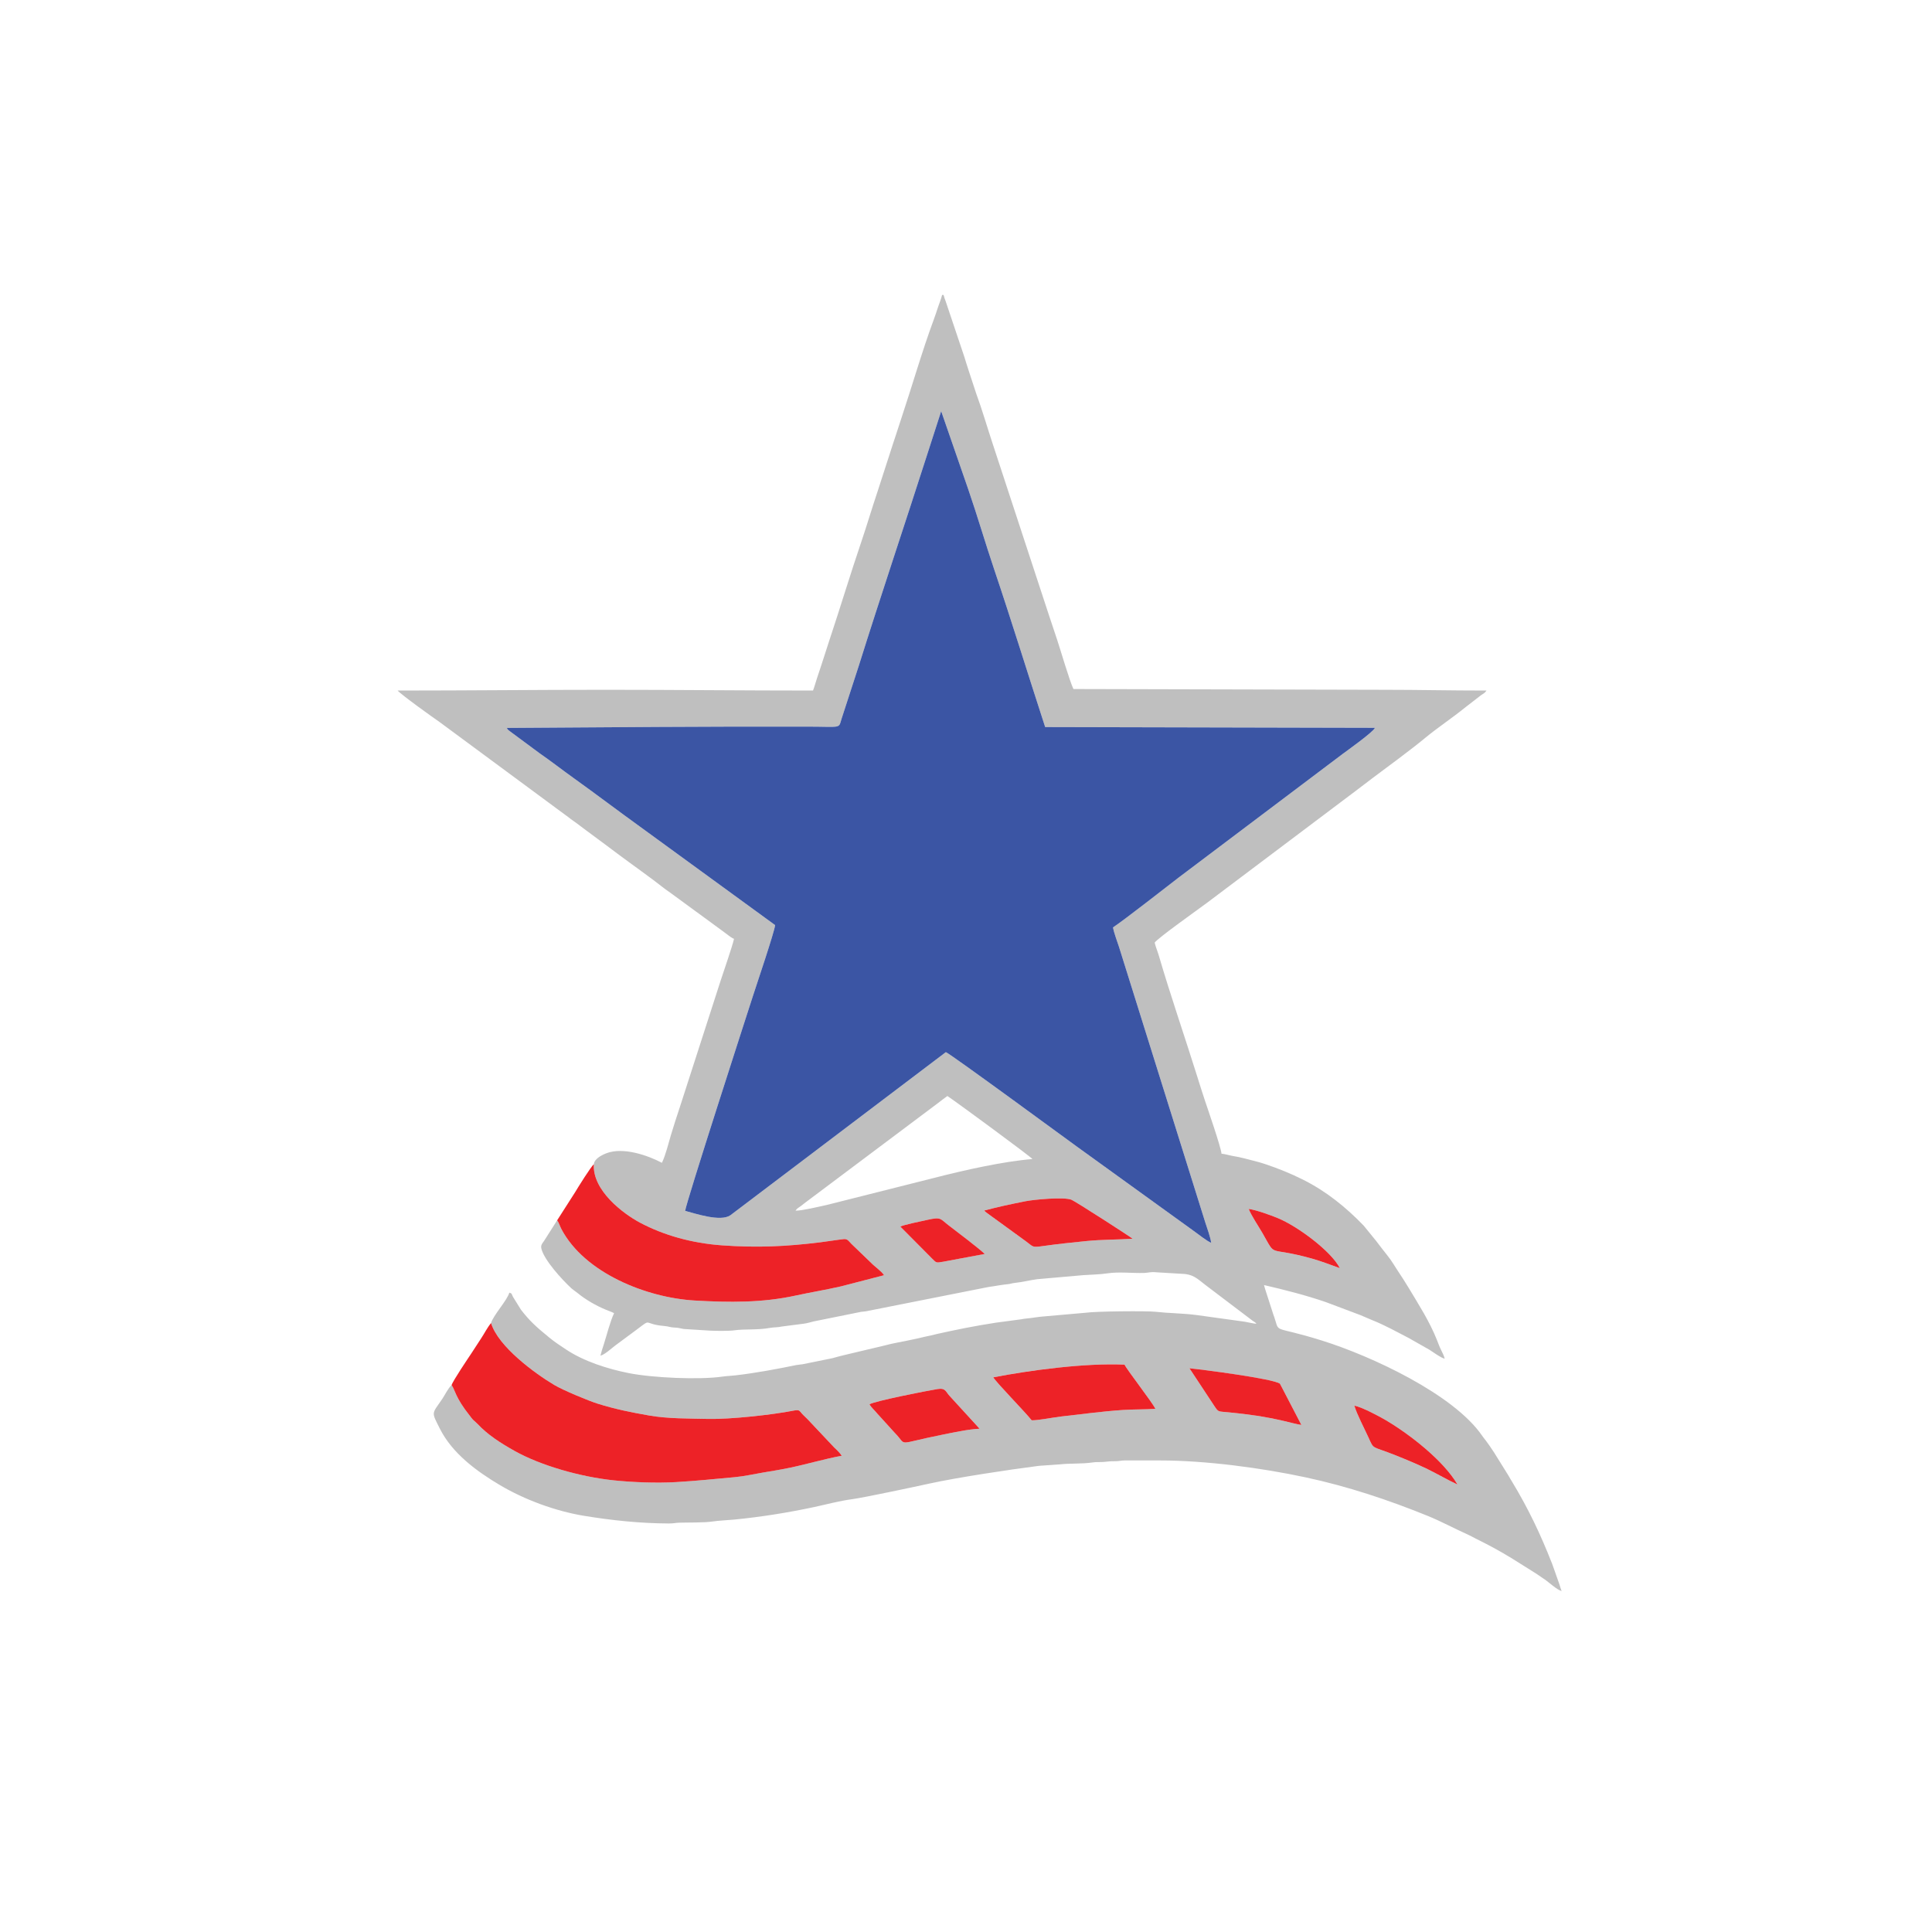 <?xml version="1.0" encoding="utf-8"?>
<!-- Generator: Adobe Illustrator 16.0.0, SVG Export Plug-In . SVG Version: 6.00 Build 0)  -->
<!DOCTYPE svg PUBLIC "-//W3C//DTD SVG 1.1//EN" "http://www.w3.org/Graphics/SVG/1.1/DTD/svg11.dtd">
<svg version="1.1" id="Layer_1" xmlns="http://www.w3.org/2000/svg" xmlns:xlink="http://www.w3.org/1999/xlink" x="0px" y="0px"
	 width="935.433px" height="935.433px" viewBox="0 0 935.433 935.433" enable-background="new 0 0 935.433 935.433"
	 xml:space="preserve">
<path display="none" fill-rule="evenodd" clip-rule="evenodd" fill="#BFBFBF" d="M681.503,1039.188l-0.438-0.741L681.503,1039.188
	L681.503,1039.188z M227.906,1055.829l-12.674-35.214l99.321-0.004l11.29,35.262L227.906,1055.829L227.906,1055.829z
	 M301.653,981.035l-101.096-0.115l-12.662-34.817l102.57-0.059L301.653,981.035L301.653,981.035z M191.313,995.075l-22.817-63.127
	h117.509c-0.244-2.927-2.419-6.2-2.662-9.127c-11.95,0-22.645,0.38-34.606,0.38c-16.053,0-14.258,1.148-15.775-3.619l-3.233-8.937
	c-3.509-7.063-6.878-12.128-13.196-17.227c-9.182-7.409-22.477-13.57-35.106-13.57c-10.918,0-18.356,1.778-26.243,5.701
	c-2.748,1.367-4.364,2.707-7.064,4.344c-3.59,2.177-7.025,5.718-9.958,8.677c-2.234,2.255-4.704,6.023-6.388,8.823
	c-2.075,3.45-3.294,5.979-4.892,9.939c-2.658,6.588-4.78,16.227-4.78,25.263c0,15.925,6.027,35.077,15.532,46.835
	c4.201,5.197,12.328,10.318,18.738,12.446c12.481,4.143,15.404,3.086,28.098,3.086c41.578,0,83.156,0,124.734,0l-3.042-9.888
	H191.313L191.313,995.075z M626.368,1055.933c-1.101-5.692-12.815-46.373-14.782-53.695c-4.809-17.9-9.818-35.806-14.863-53.596
	l-11.174-40.165c-0.967-3.241-1.558-3.681-0.445-7.142c2.547-7.93,16.785-56.811,18.023-58.413l66.087,213.112L626.368,1055.933
	L626.368,1055.933z M753.953,938.535c-1.108-4.896-4.824-12.917-6.739-17.913c-1.172-3.055-2.294-5.935-3.374-8.796
	c-0.53-1.405-2.646-8.114-3.772-8.358l-101.641,0.007l7.962,26.329c0.581,1.87,1.95,7.819,3.17,8.739L753.953,938.535
	L753.953,938.535z M631.305,879.849c0.583,1.303,1.102,3.896,1.665,5.562c0.602,1.78,1.003,3.659,1.758,5.087h114.847
	c1.169,2.209,1.92,5.154,2.928,7.72l16.994,45.753c0.604,1.734,2.485,6.407,2.515,7.753c-39.53,0-78.452-0.38-118.269-0.38
	c0.216,2.6,2.995,8.906,3.042,11.028H704.7c1.175,0,1.219,0.828,1.601,1.822l2.688,6.438c2.61,6.113,4.868,10.38,8.745,15.594
	c8.46,11.378,24.317,22.16,39.065,22.16c8.341,0,5.519,0.047,13.282-0.789c1.937-0.208,4.136-0.715,6.041-1.184
	c10.198-2.509,20.859-7.981,27.512-16.222c17.345-21.483,18.938-51.122,9.59-77.4c-2.174-6.108-4.669-10.48-8.558-15.4
	c-4.867-6.157-10.993-10.568-18.193-13.75c-8.3-3.668-15.907-3.792-27.772-3.792C716.235,879.849,673.771,879.849,631.305,879.849
	L631.305,879.849z M213.003,1055.522c-0.219-1.981-11.695-32.866-13.013-35.21c-15.71-0.681-34.983,1.822-49.179-4.131
	c-25.137-10.542-39.97-37.064-42.1-64.286c-1.195-15.271,1.263-34.277,7.108-46.009c10.526-21.125,33.471-42.036,65.987-40.995
	c25.96,0.832,46.852,13.811,57.542,35.754c1.173,2.408,3.506,9.065,4.445,9.316l35.318-0.002
	c-0.688-12.401-11.225-32.236-19.147-42.101c-15.093-18.791-37.424-32.801-65.644-36.658c-28.856-3.943-64.278,7.771-85.687,25.294
	c-9.691,7.933-16.426,15.591-23.509,27.826C69.195,911.841,66,954.004,77.798,985.733c4.116,11.068,7.951,18.681,13.861,27.234
	c5.412,7.834,12.766,15.677,19.517,21.177c11.816,9.624,25.569,16.975,41.796,19.812
	C164.596,1055.988,200.854,1055.731,213.003,1055.522L213.003,1055.522z M727.53,830.694c12.932-0.572,28.045-0.204,41.074,0.146
	c13.111,0.353,23.23,2.529,34.802,6.202c30.258,9.603,51.223,35.26,60.252,62.966c3.327,10.209,5.73,23.257,6.271,34.823
	c1.224,26.185-3.483,48.576-14.072,68.03c-8.607,15.813-25.724,32.281-41.255,40.888c-29.271,16.222-68.156,17.665-99.578,2.219
	c-10.347-5.086-17.411-10.762-24.06-17.001c-6.618-6.212-12.504-13.771-18.066-23.005c-3.704-6.148-10.974-21.63-11.682-29.938
	l36.711,0.061c3.673,7.836,4.217,11.001,10.302,18.885c4.625,5.991,8.799,10.044,15.14,14.526
	c13.354,9.441,27.56,12.761,47.595,10.476c24.945-2.846,42.397-15.807,52.568-36.122c11.166-22.303,10.697-51.581,3.002-74.476
	c-4.965-14.767-15.773-26.31-25.945-33.385c-16.087-11.188-26.926-9.805-49.113-9.973c-2.396-0.018-4.837-0.043-7.229-0.006
	c-5.115,0.08-3.383,1.77-8.917-13.37C732.64,845.283,730.001,838.07,727.53,830.694L727.53,830.694z M627.122,865.578l98.838-0.025
	c-0.695-2.772-2.143-5.945-3.212-8.7c-1.146-2.954-2.227-5.77-3.364-8.799l-6.832-17.534l-97.062-0.168l8.33,26.567
	C624.39,858.709,625.522,864.639,627.122,865.578L627.122,865.578z M503.522,996.569c-0.956-1.429-11.38-37.28-12.729-42.003
	c-7.93-27.733-17.144-56.983-25.397-84.877c-3.349-11.317-8.2-25.943-11.15-36.774c-0.982-3.607-0.607-2.876-4.338-2.876
	l-38.479-0.06c-1.54,3.497-3.156,9.704-4.393,13.854c-1.434,4.809-2.993,9.517-4.388,14.238c-2.78,9.411-5.661,18.767-8.698,28.177
	c-5.997,18.582-11.761,37.886-17.465,56.71l-26.22,84.814c-2.813,9.289-6.361,19.162-8.819,28.571
	c12.621,0.305,29.779,0.006,42.455,0.021c1.545-7.339,9.146-32.821,11.707-41.811l23.603-84.388
	c1.993-7.132,3.944-13.982,5.841-21.173c1.882-7.13,4.26-14.396,5.899-21.251c1.102,1.687,5.33,17.235,6.341,20.716
	c10.06,34.626,21.292,70.763,30.942,105.161c4.051,14.442,8.627,28.163,12.5,42.291c5.248,0.415,33.973,0.214,42.301,0.081
	c2.429-9.207,5.631-19.131,8.494-28.332c2.934-9.427,5.654-18.896,8.621-28.274c11.838-37.436,22.859-75.479,34.53-113.017
	c2.905-9.345,5.858-18.904,8.598-28.295c1.242-4.261,8.428-25.874,8.373-28.244l-38.688-0.01c-3.616-0.021-2.67,0.243-4.92,8.218
	c-1.02,3.609-2.014,7.099-2.997,10.679L515.43,954.111C511.418,968.188,507.208,982.594,503.522,996.569L503.522,996.569z
	 M333.875,1034.26c1.877-7.972,5.273-17.063,7.898-24.888c0.849-2.529,11.893-36.005,11.766-37.398l-25.29-90.271
	c-3.701-13.657-11.957-40.12-14.396-51.844l-43.821,0.035c0.723,3.593,2.73,9.168,3.958,12.919
	c9.492,28.977,18.367,60.074,27.661,89.475C303.119,936.93,332.787,1032.727,333.875,1034.26L333.875,1034.26z M681.503,1039.188
	c1.383,0.926,4.815,4.997,6.369,6.561c16.036,16.13,41.846,26.658,65.891,26.52c2.665-0.016,3.619,0.395,6.066,0.398
	c6.243,0.009,12.792-0.158,18.812-0.99c27.903-3.853,51.098-14.793,70.854-34.484c4.382-4.368,8.242-9.268,11.994-14.245
	c15.584-20.678,24.145-55.36,24.233-81.116c0.025-7.477-1.05-16.864-2.229-24.012c-2.581-15.627-9.271-34.432-17.568-48.222
	c-3.66-6.081-7.968-11.373-12.625-16.657c-0.714-0.811-0.761-1.083-1.519-1.903c-1.305-1.411-2.138-2.021-3.601-3.245
	c-3.546-2.965-6.965-6.308-10.831-8.943c-0.792-0.54-1.225-0.804-2.094-1.329c-10.152-6.131-17.074-10.201-28.726-13.867
	l-10.406-2.903c-5.686-1.303-16.535-3.619-22.579-3.66c-9.391-0.064-19.709-0.843-29.287-0.336c-1.813,0.097-0.863,0.097-2.677,0
	c-6.667-0.353-12.404,0.348-19.388,0.348c-8.715,0-61.147,0.46-65.734-0.055c-3.584-0.402-8.783-0.633-12.978-0.292
	c-5.804,0.472-42.801-0.033-52.106-0.033c-17.62,0-35.24,0-52.86,0c-1.14,2.377-3.738,13.444-4.409,16.126l-8.819,32.632
	c-1.421,5.536-2.906,10.857-4.484,16.432l-11.028,40.691c-0.851,3.008-1.364,5.406-2.222,8.425c-0.805,2.83-1.499,5.225-2.197,8.071
	l-2.587,8.062c-0.169-2.033-1.636-6.164-2.233-8.033c-6.072-18.984-11.115-38.308-17.3-57.237
	c-5.023-15.38-10.245-33.152-14.936-48.952l-3.724-12.248c-0.397-1.358-0.849-2.91-1.356-3.968h-60.466
	c-1.318,2.748-4.305,13.492-5.187,16.489l-10.356,32.997c-0.91,2.882-1.631,5.513-2.609,8.419c-0.991,2.942-1.726,5.341-2.626,8.402
	l-15.585,49.824c-0.974,2.899-1.72,5.459-2.667,8.36c-0.799,2.445-2.368,6.258-2.42,8.608c-1.286-0.942-0.834-1.617-1.387-3.557
	l-12.464-46.101c-0.838-2.95-1.521-5.349-2.271-8.377c-3.447-13.929-7.652-27.845-11.261-41.599l-6.763-25.181
	c-0.542-2.131-1.585-6.669-2.361-8.287h-74.536c1.237,5.31,8.071,23.831,8.366,27.381c-2.159-1.445-4.597-4.352-6.789-6.142
	c-7.508-6.13-15.656-10.191-24.882-13.907c-27.344-11.013-61.866-10.962-88.832-1.96c-15.53,5.185-29.489,12.384-42.318,22.712
	c-5.464,4.399-14.098,14.403-18.417,20.373c-11.372,15.718-19.099,36.186-21.95,56.008c-1.727,12-2.038,23.657-1.056,36.271
	c0.319,4.104,0.792,7.809,1.512,11.418c2.679,13.441,7.042,26.823,13.094,39.005c2.798,5.632,6.204,10.983,9.682,16.178
	c1.757,2.626,3.539,4.954,5.523,7.407l5.965,6.964c2.988,3.912,9.318,9.435,13.524,12.716l11.553,7.842
	c10.684,6.452,31.515,13.523,44.5,13.684c8.716,0.107,17.527-0.016,26.255-0.016c69.212,0,138.424,0,207.637,0l4.609-17.066
	c1.638-5.567,2.982-11.264,4.652-17.024c1.689-5.825,2.99-11.171,4.648-17.027l19.888-72.903c0.436-1.576,0.854-2.804,1.269-4.436
	c0.694-2.73,2.135-5.829,2.202-8.826c1.29,0.945,0.391-0.105,0.949,1.713c3.291,10.724,5.658,21.393,8.774,32.297l21.001,77.112
	c1.405,5.165,6.597,22.234,6.923,26.161h64.649c1.563-3.259,19.156-63.507,22.007-71.924c3.036-8.965,5.478-17.74,8.172-26.813
	c0.959-3.231,1.827-5.831,2.745-9.044c1.227-4.298,9.627-32.998,11.05-35.726c0.027-0.052,0.086-0.165,0.139-0.241
	c3.484,14.955,8.417,29.823,11.822,44.841c2.014,8.881,4.866,18.235,7.195,27.03l11.866,44.798
	c2.27,8.913,5.079,18.209,7.146,27.079h76.438c-0.602-1.254-0.85-2.428-1.302-4.022
	C689.095,1063.779,681.572,1042.317,681.503,1039.188z"/>
<path display="none" fill-rule="evenodd" clip-rule="evenodd" fill="#3B55A5" d="M503.522,996.569
	c-0.956-1.429-11.38-37.28-12.729-42.003c-7.93-27.733-17.144-56.983-25.397-84.877c-3.349-11.317-8.2-25.943-11.15-36.774
	c-0.982-3.607-0.607-2.876-4.338-2.876l-38.479-0.06c-1.54,3.497-3.156,9.704-4.393,13.854c-1.434,4.809-2.993,9.517-4.388,14.238
	c-2.78,9.411-5.661,18.767-8.698,28.177c-5.997,18.582-11.761,37.886-17.465,56.71l-26.22,84.814
	c-2.813,9.289-6.361,19.162-8.819,28.571c12.621,0.305,29.779,0.006,42.455,0.021c1.545-7.339,9.146-32.821,11.707-41.811
	l23.603-84.388c1.993-7.132,3.944-13.982,5.841-21.173c1.882-7.13,4.26-14.396,5.899-21.251c1.102,1.687,5.33,17.235,6.341,20.716
	c10.06,34.626,21.292,70.763,30.942,105.161c4.051,14.442,8.627,28.163,12.5,42.291c5.248,0.415,33.973,0.214,42.301,0.081
	c2.429-9.207,5.631-19.131,8.494-28.332c2.934-9.427,5.654-18.896,8.621-28.274c11.838-37.436,22.859-75.479,34.53-113.017
	c2.905-9.345,5.858-18.904,8.598-28.295c1.242-4.261,8.428-25.874,8.373-28.244l-38.688-0.01c-3.616-0.021-2.67,0.243-4.92,8.218
	c-1.02,3.609-2.014,7.099-2.997,10.679L515.43,954.111C511.418,968.188,507.208,982.594,503.522,996.569z"/>
<path display="none" fill-rule="evenodd" clip-rule="evenodd" fill="#EE2227" d="M727.53,830.694
	c2.471,7.376,5.109,14.589,7.799,21.946c5.534,15.14,3.802,13.45,8.917,13.37c2.393-0.037,4.834-0.012,7.229,0.006
	c22.188,0.168,33.026-1.216,49.113,9.973c10.172,7.075,20.98,18.618,25.945,33.385c7.695,22.895,8.164,52.173-3.002,74.476
	c-10.171,20.315-27.623,33.276-52.568,36.122c-20.035,2.285-34.24-1.034-47.595-10.476c-6.341-4.482-10.515-8.535-15.14-14.526
	c-6.085-7.884-6.629-11.049-10.302-18.885l-36.711-0.061c0.708,8.309,7.978,23.79,11.682,29.938
	c5.563,9.233,11.448,16.793,18.066,23.005c6.648,6.239,13.713,11.915,24.06,17.001c31.422,15.446,70.307,14.003,99.578-2.219
	c15.531-8.606,32.647-25.075,41.255-40.888c10.589-19.454,15.296-41.846,14.072-68.03c-0.541-11.566-2.944-24.614-6.271-34.823
	c-9.029-27.706-29.994-53.363-60.252-62.966c-11.571-3.673-21.69-5.85-34.802-6.202C755.575,830.49,740.462,830.122,727.53,830.694z
	"/>
<path display="none" fill-rule="evenodd" clip-rule="evenodd" fill="#EE2227" d="M213.003,1055.522
	c-0.219-1.981-11.695-32.866-13.013-35.21c-15.71-0.681-34.983,1.822-49.179-4.131c-25.137-10.542-39.97-37.064-42.1-64.286
	c-1.195-15.271,1.263-34.277,7.108-46.009c10.526-21.125,33.471-42.036,65.987-40.995c25.96,0.832,46.852,13.811,57.542,35.754
	c1.173,2.408,3.506,9.065,4.445,9.316l35.318-0.002c-0.688-12.401-11.225-32.236-19.147-42.101
	c-15.093-18.791-37.424-32.801-65.644-36.658c-28.856-3.943-64.278,7.771-85.687,25.294c-9.691,7.933-16.426,15.591-23.509,27.826
	C69.195,911.841,66,954.004,77.798,985.733c4.116,11.068,7.951,18.681,13.861,27.234c5.412,7.834,12.766,15.677,19.517,21.177
	c11.816,9.624,25.569,16.975,41.796,19.812C164.596,1055.988,200.854,1055.731,213.003,1055.522z"/>
<path display="none" fill-rule="evenodd" clip-rule="evenodd" fill="#3B55A5" d="M626.368,1055.933l42.846,0.102l-66.087-213.112
	c-1.238,1.603-15.477,50.483-18.023,58.413c-1.112,3.461-0.521,3.9,0.445,7.142l11.174,40.165
	c5.045,17.79,10.055,35.695,14.863,53.596C613.553,1009.56,625.268,1050.24,626.368,1055.933z"/>
<path display="none" fill-rule="evenodd" clip-rule="evenodd" fill="#3B55A5" d="M333.875,1034.26
	c1.877-7.972,5.273-17.063,7.898-24.888c0.849-2.529,11.893-36.005,11.766-37.398l-25.29-90.271
	c-3.701-13.657-11.957-40.12-14.396-51.844l-43.821,0.035c0.723,3.593,2.73,9.168,3.958,12.919
	c9.492,28.977,18.367,60.074,27.661,89.475C303.119,936.93,332.787,1032.727,333.875,1034.26z"/>
<path display="none" fill-rule="evenodd" clip-rule="evenodd" fill="#3B55A5" d="M649.559,938.543l104.395-0.008
	c-1.108-4.896-4.824-12.917-6.739-17.913c-1.172-3.055-2.294-5.935-3.374-8.796c-0.53-1.405-2.646-8.114-3.772-8.358l-101.641,0.007
	l7.962,26.329C646.97,931.674,648.339,937.623,649.559,938.543z"/>
<polygon display="none" fill-rule="evenodd" clip-rule="evenodd" fill="#3B55A5" points="200.557,980.92 301.653,981.035 
	290.466,946.044 187.896,946.103 "/>
<polygon display="none" fill-rule="evenodd" clip-rule="evenodd" fill="#3B55A5" points="227.906,1055.829 325.843,1055.873 
	314.553,1020.611 215.232,1020.615 "/>
<path display="none" fill-rule="evenodd" clip-rule="evenodd" fill="#3B55A5" d="M627.122,865.578l98.838-0.025
	c-0.695-2.772-2.143-5.945-3.212-8.7c-1.146-2.954-2.227-5.77-3.364-8.799l-6.832-17.534l-97.062-0.168l8.33,26.567
	C624.39,858.709,625.522,864.639,627.122,865.578z"/>
<path display="none" fill-rule="evenodd" clip-rule="evenodd" fill="#BFBFBF" d="M893.703,1014.09
	c1.218-1.402,1.024-0.891,1.141-2.282C893.929,1012.479,893.829,1012.569,893.703,1014.09z"/>
<polygon display="none" fill-rule="evenodd" clip-rule="evenodd" fill="#BFBFBF" points="846.928,1072.273 846.548,1072.273 
	846.864,1072.718 "/>
<polygon display="none" fill-rule="evenodd" clip-rule="evenodd" fill="#BFBFBF" points="893.703,1014.09 893.322,1014.09 
	893.64,1014.533 "/>
<polygon display="none" fill-rule="evenodd" clip-rule="evenodd" fill="#BFBFBF" points="847.688,1071.133 848.068,1071.133 
	847.751,1070.689 "/>
<path display="none" fill-rule="evenodd" clip-rule="evenodd" fill="#BFBFBF" d="M892.942,1015.23l0.113-0.113
	C893.048,1015.125,892.904,1015.192,892.942,1015.23z"/>
<path display="none" fill-rule="evenodd" clip-rule="evenodd" fill="#BFBFBF" d="M847.308,1071.894l0.381-0.761L847.308,1071.894z"
	/>
<path display="none" fill-rule="evenodd" clip-rule="evenodd" fill="#BFBFBF" d="M847.308,1071.894l-0.38,0.38L847.308,1071.894z"/>
<path fill-rule="evenodd" clip-rule="evenodd" fill="#BFBFBF" d="M705.672,718.772c-4.494-2.075-9.66-5.098-14.428-7.426
	c-4.72-2.303-10.456-4.691-15.388-6.665c-12.08-4.834-10.462-2.515-13.3-8.755c-1.949-4.287-5.566-11.121-6.821-15.361
	c3.874,0.805,11.977,5.141,15.161,7.012C682.577,694.44,699.016,707.274,705.672,718.772L705.672,718.772z M420.987,679.924
	c2.972-1.677,27.73-6.533,32.956-7.379c4.076-0.66,3.94,1.448,6.03,3.547l14.315,15.656c-5.864,0.306-13.064,1.919-18.705,3.046
	c-22.548,4.502-15.885,5.484-22.416-1.098l-8.394-9.244C423.519,682.853,421.813,681.499,420.987,679.924L420.987,679.924z
	 M480.929,666.872c18.028-3.465,44.475-7.012,63.564-6.135c0.837,2.095,13.29,18.037,14.916,21.379
	c-5.194,0.376-10.578,0.221-15.777,0.572c-10.292,0.696-19.639,2.018-29.716,3.135c-3.771,0.418-11.343,1.951-14.397,1.852
	C496.134,683.414,482.553,669.611,480.929,666.872L480.929,666.872z M630.1,689.919c-2.288-0.315-6.007-1.351-8.527-1.925
	c-9.701-2.212-16.286-3.125-26.457-4.149c-5.595-0.563-5.046-0.001-7.131-3.054l-12.069-18.292
	c4.952,0.438,41.102,5.068,43.823,7.489L630.1,689.919L630.1,689.919z M435.93,593.9c1.393-0.853,10.09-2.593,12.634-3.171
	c7.347-1.671,6.417-0.729,10.964,2.725c3.737,2.84,14.448,10.996,17.27,13.681l-19.934,3.73c-3.711,0.614-3.372,0.694-5.558-1.476
	L435.93,593.9L435.93,593.9z M476.589,586.104c0.446,0.573,0.076,0.167,0.616,0.661c0.068,0.063,0.676,0.552,0.849,0.678
	l18.726,13.606c3.663,2.665,2.718,3.049,8.482,2.231c6.671-0.947,13.993-1.714,20.729-2.387c7.553-0.754,14.868-0.63,22.394-1.118
	c-0.318-0.468-27.762-18.159-29.616-18.888c-3.731-1.465-18.189-0.079-22.291,0.734C489.326,583.038,483.31,584.325,476.589,586.104
	L476.589,586.104z M385.188,586.181l-0.717,0.423L385.188,586.181L385.188,586.181z M648.712,614.004
	c-4.362-1.532-8.767-3.31-13.572-4.649c-22.248-6.207-16.714,0.121-23.944-12.429c-2.008-3.485-5.137-8.005-6.601-11.584
	c3.896,0.558,10.514,2.976,14.099,4.448C628.22,593.701,644.586,605.82,648.712,614.004L648.712,614.004z M385.188,586.181
	c0.584-0.873,0.978-1.155,1.907-1.77c1.087-0.718,1.291-0.968,2.292-1.752l64.704-48.523c1.601-1.2,3.091-2.441,4.622-3.466
	c5.104,3.418,40.462,29.45,41.173,30.513c-14.587,1.213-33.223,5.445-47.501,9.111l-52.27,13.167
	C396.371,584.263,388.524,586.181,385.188,586.181L385.188,586.181z M391.07,351.813c-48.394-0.108-97.283,0.301-145.646,0.631
	c0.41,0.951,0.561,0.911,1.587,1.717l14.151,10.479c5.538,3.841,10.697,7.876,16.368,11.937
	c10.929,7.826,21.676,15.988,32.476,23.775l65.287,47.565c-0.238,3.048-9.129,29.296-10.802,34.487
	c-2.539,7.878-32.454,100.25-32.753,103.879c4.869,1.266,17.071,5.43,21.871,2.139l104.348-78.993
	c1.959,0.595,62.061,44.767,64.053,46.173l55.933,40.38c1.87,1.343,6.686,5.136,8.487,5.756c-0.364-2.778-1.967-7.073-2.872-9.896
	l-41.723-133.255c-0.896-2.812-2.434-6.706-2.941-9.547c5.859-3.914,25.836-19.578,31.723-24.099l79.655-60.039
	c1.445-1.085,14.849-10.618,15.435-12.507l-159.66-0.365c-8.326-25.526-16.17-51.094-24.779-76.626
	c-4.313-12.791-8.058-25.696-12.405-38.324l-13.165-37.998l-6.614,20.488c-10.884,33.989-22.542,68.565-33.27,102.762l-8.298,25.532
	C405.896,352.94,407.905,351.851,391.07,351.813L391.07,351.813z M287.518,563.755c-0.701,12.621,14.113,23.855,22.377,28.238
	c11.409,6.051,24.94,9.914,39.699,10.975c17.084,1.227,30.903,0.579,47.637-1.483c3.821-0.471,7.57-1.122,11.317-1.536
	c1.885-0.207,2.504,1.153,3.627,2.256l9.55,9.198c1.627,1.729,5.151,4.132,6.303,6.026l-20.889,5.414
	c-7.265,1.674-14.719,2.869-21.978,4.457c-15.992,3.5-32.087,3.363-48.862,2.383c-23.383-1.367-53.288-13.361-64.461-34.557
	c-0.712-1.353-1.363-3.457-2.083-4.27l-6.323,9.956c-0.772,1.171-1.795,1.948-1.264,3.941c1.49,5.585,9.978,14.825,14.291,18.837
	c1.007,0.938,2.011,1.508,3.106,2.408c4.108,3.375,9.01,6.162,13.87,8.188c1.467,0.611,2.65,0.967,3.892,1.623
	c-1.917,3.994-3.58,10.788-5.012,15.207c-0.621,1.916-1.169,3.51-1.605,5.38c2.234-0.597,5.271-3.494,7.195-4.937l10.346-7.668
	c7.772-5.834,2.715-2.669,13.373-1.768c2.285,0.194,2.837,0.696,5.111,0.771c2.655,0.086,3.136,0.695,5.501,0.748l11.409,0.723
	c2.75,0.148,9.481,0.221,11.978-0.157c4.543-0.688,11.35-0.063,17.209-1.172c1.886-0.357,3.833-0.188,5.604-0.646l10.742-1.389
	c1.27-0.142,3.457-0.738,4.786-1.097l22.938-4.633c1.279-0.191,1.967-0.158,2.93-0.379l58.288-11.561
	c0.848-0.197,1.688-0.248,2.864-0.444c1.797-0.299,3.79-0.629,5.411-0.839c1.049-0.135,1.636-0.117,2.614-0.326
	c1.439-0.307,1.222-0.364,2.787-0.521c3.407-0.344,7.146-1.326,10.396-1.736l22.3-1.963c3.714-0.281,7.737-0.277,11.633-0.865
	c5.663-0.855,12.001-0.027,17.813-0.201c2.105-0.063,3.27-0.621,5.814-0.326l11.449,0.685c6.74,0.092,8.251,2.317,12.712,5.669
	l22.584,17.119c0.858,0.607,1.217,0.628,1.836,1.473c-1.711-0.143-4.107-0.74-5.614-1.003l-23.896-3.308
	c-6.365-0.789-13-0.795-19.438-1.518c-4.11-0.461-28.852-0.248-33.612,0.469l-19.259,1.696c-1.662,0.111-4.438,0.398-5.95,0.667
	c-2.062,0.365-4.187,0.402-6.16,0.824l-12.32,1.648c-10.414,1.608-18.572,3.271-28.679,5.511c-1.243,0.275-1.579,0.387-2.654,0.654
	c-1.117,0.278-2.003,0.368-3.029,0.646c-1.794,0.487-3.641,0.817-5.699,1.286c-4.474,1.018-9.738,1.807-13.924,2.986l-19.609,4.654
	c-2.226,0.501-3.479,0.94-5.524,1.461l-14.367,2.91c-0.735,0.141-1.946,0.176-2.932,0.377c-9.681,1.977-19.614,3.848-29.552,5.004
	c-2.03,0.236-4.253,0.304-6.374,0.611c-11.105,1.607-33.737,0.612-45.398-1.713c-10.083-2.012-21.579-5.65-30.18-11.362
	c-2.727-1.812-5.389-3.532-7.969-5.632c-7.041-5.73-9.804-8.373-13.929-13.643l-3.942-6.352c-0.645-1.366-0.413-1.599-1.727-1.949
	c-0.982,3.679-7.763,10.936-8.836,14.705c3.448,11.408,21.247,24.432,30.654,30.011c4.344,2.576,16.707,7.709,21.053,9.055
	c8.533,2.642,15.463,4.048,24.905,5.712c8.814,1.553,19.308,1.44,28.541,1.647c10.466,0.233,30.976-1.972,41.652-4.085
	c2.872-0.568,2.442,0.368,4.488,2.32c1.538,1.469,2.509,2.414,3.828,3.893l11.059,11.738c1.319,1.212,2.901,2.777,3.611,3.967
	c-8.313,1.516-16.787,4.068-25.089,5.799c-4.437,0.924-8.608,1.592-13.062,2.337c-4.327,0.726-9.053,1.807-13.613,2.224
	c-9.362,0.855-18.808,1.831-28.416,2.39c-9.518,0.553-20.934,0.11-30.124-0.839c-16.329-1.684-35.458-7.209-47.943-14.176
	c-7.193-4.015-13.279-8.002-18.092-13.153c-0.697-0.746-1.035-0.931-1.913-1.761c-0.817-0.773-1.156-1.355-1.839-2.211
	c-7.175-8.995-7.117-12.602-8.803-14.812c-1.755,1.571-3.129,4.624-4.485,6.632c-5.122,7.587-5.475,5.985-1.157,14.539
	c6.021,11.93,17.74,20.544,29.014,27.232c11.871,7.043,26.793,12.582,40.645,14.867c13.568,2.239,27.317,3.668,41.129,3.73
	c2.36,0.011,3.178-0.326,5.13-0.385c4.553-0.137,11.843,0.038,15.976-0.566c3.441-0.504,7.071-0.598,10.471-0.926
	c13.174-1.271,26.553-3.451,38.781-6.069c6.28-1.345,12.039-2.964,18.585-3.84c5.712-0.765,31.65-6.302,37.303-7.546
	c13.176-2.901,38.226-6.688,52.509-8.517c1.757-0.225,3.998-0.247,5.473-0.409c1.752-0.191,3.703-0.211,5.147-0.367
	c5.425-0.584,10.729-0.152,15.966-0.945c1.913-0.289,3.371-0.074,5.282-0.231c1.771-0.146,2.854-0.358,5.174-0.341
	c2.358,0.019,2.992-0.363,5.124-0.39l16.926,0.015c22.134,0,49.087,3.592,70.493,8.178c20.303,4.348,40.056,10.91,59.229,18.705
	c6.465,2.629,12.698,6.044,19.063,8.878c1.559,0.694,2.374,1.228,3.9,1.981c6.203,3.061,12.17,6.25,18.047,9.893l11.743,7.372
	c0.062,0.047,0.149,0.11,0.211,0.157l2.838,1.941c0.092,0.059,0.355,0.229,0.447,0.287c2.119,1.381,6.211,5.305,8.5,5.838
	c-0.349-0.727-0.814-2.434-1.101-3.311c-0.392-1.195-0.702-2.022-1.161-3.251c-0.787-2.105-1.514-4.511-2.407-6.783
	c-5.616-14.28-11.446-26.562-19.435-39.753c-0.654-1.081-1.085-1.77-1.63-2.78l-7.059-11.323c-1.271-1.908-2.361-3.578-3.756-5.435
	c-0.772-1.026-1.125-1.364-1.905-2.506c-13.787-20.163-53.762-38.666-77.436-46.085c-25.851-8.102-19.935-2.512-23.803-12.96
	l-3.316-10.286c-0.398-1.319-0.755-2.197-1.101-3.679c10.38,2.419,20.139,4.889,29.97,8.264l16.824,6.335
	c2.035,0.811,3.482,1.555,5.409,2.313c6.202,2.439,12.181,5.796,18.018,8.818l9.852,5.588c1.868,1.215,5.529,3.9,7.422,4.342
	c-0.339-1.453-1.229-3.178-1.842-4.406c-0.719-1.443-1.284-3.026-1.938-4.68c-3.554-8.975-8.794-17.052-13.706-25.262
	c-1.656-2.768-3.26-5.227-5.012-7.855c-1.745-2.617-3.195-5.238-5.184-7.683c-2.002-2.459-3.646-4.727-5.616-7.251l-5.938-7.296
	c-8.594-8.927-18.271-16.737-29.508-22.325c-5.929-2.948-11.753-5.314-18.243-7.492c-3.426-1.148-6.662-1.834-10.103-2.764
	c-1.632-0.441-3.79-0.857-5.477-1.141c-1.857-0.313-3.667-0.949-5.514-1.104c-0.272-3.27-6.813-22.102-7.949-25.504
	c-1.447-4.336-2.81-8.717-4.095-12.816c-6.003-19.154-12.634-38.25-18.261-57.469c-0.672-2.295-1.538-4.229-2.046-6.409
	c1.49-2.226,21.31-16.256,25.051-19.063l70.478-53.043c0.88-0.66,1.63-1.176,2.511-1.9l7.521-5.714
	c6.742-5.036,18.807-13.914,25.028-19.086c6.43-5.345,13.543-9.98,20.021-15.271l7.465-5.769c1.275-0.906,1.653-0.829,2.575-2.205
	c-18.408,0-32.563-0.368-49.629-0.368l-150.357-0.368c-1.86-3.877-6.366-19.279-7.858-23.757c-1.372-4.113-2.605-7.814-3.952-11.855
	l-27.436-83.587c-2.592-7.845-4.975-16.124-7.81-23.806l-3.906-11.902c-0.711-2.118-1.168-3.724-1.845-5.875l-9.058-26.969
	c-0.417-1.093-0.737-1.921-0.999-3.045h-0.735c-0.479,2.058-1.259,3.742-1.929,5.791c-0.601,1.835-1.378,4.203-2.058,6.03
	c-5.552,14.928-10.518,32.247-15.636,47.595l-2.897,8.867c-0.385,1.134-0.695,2.004-1.005,3.038l-7.821,24.162
	c-2.716,8.067-4.98,15.843-7.716,23.899c-5.412,15.938-10.247,32.049-15.575,48.024c-1.365,4.091-2.513,7.906-3.862,11.946
	c-0.657,1.969-1.297,3.913-2.021,6.067c-0.419,1.248-0.566,1.815-0.961,3.083c-0.179,0.574-0.736,2.448-1.015,3.029
	c-33.685,0-66.491-0.368-100.36-0.368c-33.736,0-66.752,0.368-100.729,0.368c1.269,1.732,17.285,13.198,20.146,15.145l61.101,45.142
	c1.003,0.702,1.551,1.136,2.516,1.896c0.858,0.675,1.679,1.158,2.576,1.835c1.753,1.323,3.229,2.423,5.041,3.781
	c3.493,2.619,6.708,4.925,10.135,7.512l5.042,3.781c7.543,5.635,15.394,11.092,22.791,16.912c0.858,0.676,1.679,1.158,2.576,1.835
	l25.471,18.644c0.875,0.657,1.68,1.294,2.522,1.889c0.786,0.555,2.016,1.594,2.939,1.84c-0.944,4.052-4.881,15.278-6.425,20.044
	l-19.723,61.153c-1.459,4.371-3.018,9.19-4.362,13.651c-1.27,4.213-2.521,9.653-4.414,13.6c-6.828-3.613-18.827-7.795-27.006-4.582
	C291.079,559.382,287.727,561.165,287.518,563.755z"/>
<path fill-rule="evenodd" clip-rule="evenodd" fill="#3B55A4" d="M391.07,351.813c-48.394-0.108-97.283,0.301-145.646,0.631
	c0.41,0.951,0.561,0.911,1.587,1.717l14.151,10.479c5.538,3.841,10.697,7.876,16.368,11.937
	c10.929,7.826,21.676,15.988,32.476,23.775l65.287,47.565c-0.238,3.048-9.129,29.296-10.802,34.487
	c-2.539,7.878-32.454,100.25-32.753,103.879c4.869,1.266,17.071,5.43,21.871,2.139l104.348-78.993
	c1.959,0.595,62.061,44.767,64.053,46.173l55.933,40.38c1.87,1.343,6.686,5.136,8.487,5.756c-0.364-2.778-1.967-7.073-2.872-9.896
	l-41.723-133.255c-0.896-2.812-2.434-6.706-2.941-9.547c5.859-3.914,25.836-19.578,31.723-24.099l79.655-60.039
	c1.445-1.085,14.849-10.618,15.435-12.507l-159.66-0.365c-8.326-25.526-16.17-51.094-24.779-76.626
	c-4.313-12.791-8.058-25.696-12.405-38.324l-13.165-37.998l-6.614,20.488c-10.884,33.989-22.542,68.565-33.27,102.762l-8.298,25.532
	C405.896,352.94,407.905,351.851,391.07,351.813z"/>
<path fill-rule="evenodd" clip-rule="evenodd" fill="#ED2227" d="M218.655,670.645c1.686,2.21,1.628,5.816,8.803,14.812
	c0.683,0.855,1.022,1.438,1.839,2.211c0.878,0.83,1.215,1.015,1.913,1.761c4.813,5.151,10.899,9.139,18.092,13.153
	c12.486,6.967,31.614,12.492,47.943,14.176c9.189,0.949,20.605,1.392,30.124,0.839c9.607-0.559,19.053-1.534,28.416-2.39
	c4.561-0.417,9.286-1.498,13.613-2.224c4.454-0.745,8.625-1.413,13.062-2.337c8.302-1.73,16.775-4.283,25.089-5.799
	c-0.71-1.189-2.292-2.755-3.611-3.967l-11.059-11.738c-1.319-1.479-2.29-2.424-3.828-3.893c-2.046-1.952-1.616-2.889-4.488-2.32
	c-10.676,2.113-31.186,4.318-41.652,4.085c-9.233-0.207-19.727-0.095-28.541-1.647c-9.441-1.664-16.372-3.07-24.905-5.712
	c-4.346-1.346-16.709-6.479-21.053-9.055c-9.407-5.579-27.206-18.603-30.654-30.011c-1.73,2.053-3.226,5.042-4.762,7.355
	c-1.675,2.523-3.185,4.951-4.93,7.569C226.819,657.384,219.159,668.733,218.655,670.645z"/>
<path fill-rule="evenodd" clip-rule="evenodd" fill="#ED2227" d="M269.755,590.856c0.72,0.813,1.371,2.917,2.083,4.27
	c11.174,21.195,41.079,33.189,64.461,34.557c16.774,0.98,32.87,1.117,48.862-2.383c7.259-1.588,14.713-2.783,21.978-4.457
	l20.889-5.414c-1.152-1.895-4.676-4.298-6.303-6.026l-9.55-9.198c-1.123-1.103-1.742-2.463-3.627-2.256
	c-3.747,0.414-7.496,1.065-11.317,1.536c-16.733,2.063-30.552,2.71-47.637,1.483c-14.759-1.061-28.29-4.924-39.699-10.975
	c-8.264-4.383-23.078-15.617-22.377-28.238c-1.207,0.729-7.909,11.539-9.057,13.485L269.755,590.856z"/>
<path fill-rule="evenodd" clip-rule="evenodd" fill="#ED2227" d="M480.929,666.872c1.624,2.739,15.205,16.542,18.59,20.803
	c3.055,0.1,10.627-1.434,14.397-1.852c10.077-1.117,19.424-2.438,29.716-3.135c5.199-0.352,10.583-0.196,15.777-0.572
	c-1.626-3.342-14.079-19.284-14.916-21.379C525.403,659.86,498.957,663.407,480.929,666.872z"/>
<path fill-rule="evenodd" clip-rule="evenodd" fill="#ED2227" d="M476.589,586.104c0.446,0.573,0.076,0.167,0.616,0.661
	c0.068,0.063,0.676,0.552,0.849,0.678l18.726,13.606c3.663,2.665,2.718,3.049,8.482,2.231c6.671-0.947,13.993-1.714,20.729-2.387
	c7.553-0.754,14.868-0.63,22.394-1.118c-0.318-0.468-27.762-18.159-29.616-18.888c-3.731-1.465-18.189-0.079-22.291,0.734
	C489.326,583.038,483.31,584.325,476.589,586.104z"/>
<path fill-rule="evenodd" clip-rule="evenodd" fill="#ED2227" d="M420.987,679.924c0.826,1.575,2.532,2.929,3.787,4.528l8.394,9.244
	c6.531,6.582-0.132,5.6,22.416,1.098c5.641-1.127,12.84-2.74,18.705-3.046l-14.315-15.656c-2.09-2.099-1.954-4.207-6.03-3.547
	C448.717,673.391,423.958,678.247,420.987,679.924z"/>
<path fill-rule="evenodd" clip-rule="evenodd" fill="#ED2227" d="M630.1,689.919l-10.361-19.931
	c-2.722-2.421-38.871-7.052-43.823-7.489l12.069,18.292c2.085,3.053,1.536,2.49,7.131,3.054c10.171,1.024,16.756,1.938,26.457,4.149
	C624.093,688.568,627.812,689.604,630.1,689.919z"/>
<path fill-rule="evenodd" clip-rule="evenodd" fill="#ED2227" d="M705.672,718.772c-6.656-11.498-23.095-24.332-34.775-31.195
	c-3.185-1.871-11.287-6.207-15.161-7.012c1.255,4.24,4.872,11.074,6.821,15.361c2.838,6.24,1.22,3.921,13.3,8.755
	c4.932,1.974,10.668,4.362,15.388,6.665C696.012,713.675,701.178,716.697,705.672,718.772z"/>
<path fill-rule="evenodd" clip-rule="evenodd" fill="#ED2227" d="M435.93,593.9l15.376,15.489c2.187,2.17,1.847,2.09,5.558,1.476
	l19.934-3.73c-2.821-2.685-13.532-10.841-17.27-13.681c-4.548-3.453-3.617-4.396-10.964-2.725
	C446.02,591.308,437.323,593.048,435.93,593.9z"/>
<path fill-rule="evenodd" clip-rule="evenodd" fill="#ED2227" d="M648.712,614.004c-4.126-8.184-20.492-20.303-30.019-24.214
	c-3.585-1.473-10.202-3.891-14.099-4.448c1.464,3.579,4.593,8.099,6.601,11.584c7.23,12.55,1.696,6.222,23.944,12.429
	C639.945,610.694,644.35,612.472,648.712,614.004z"/>
</svg>
